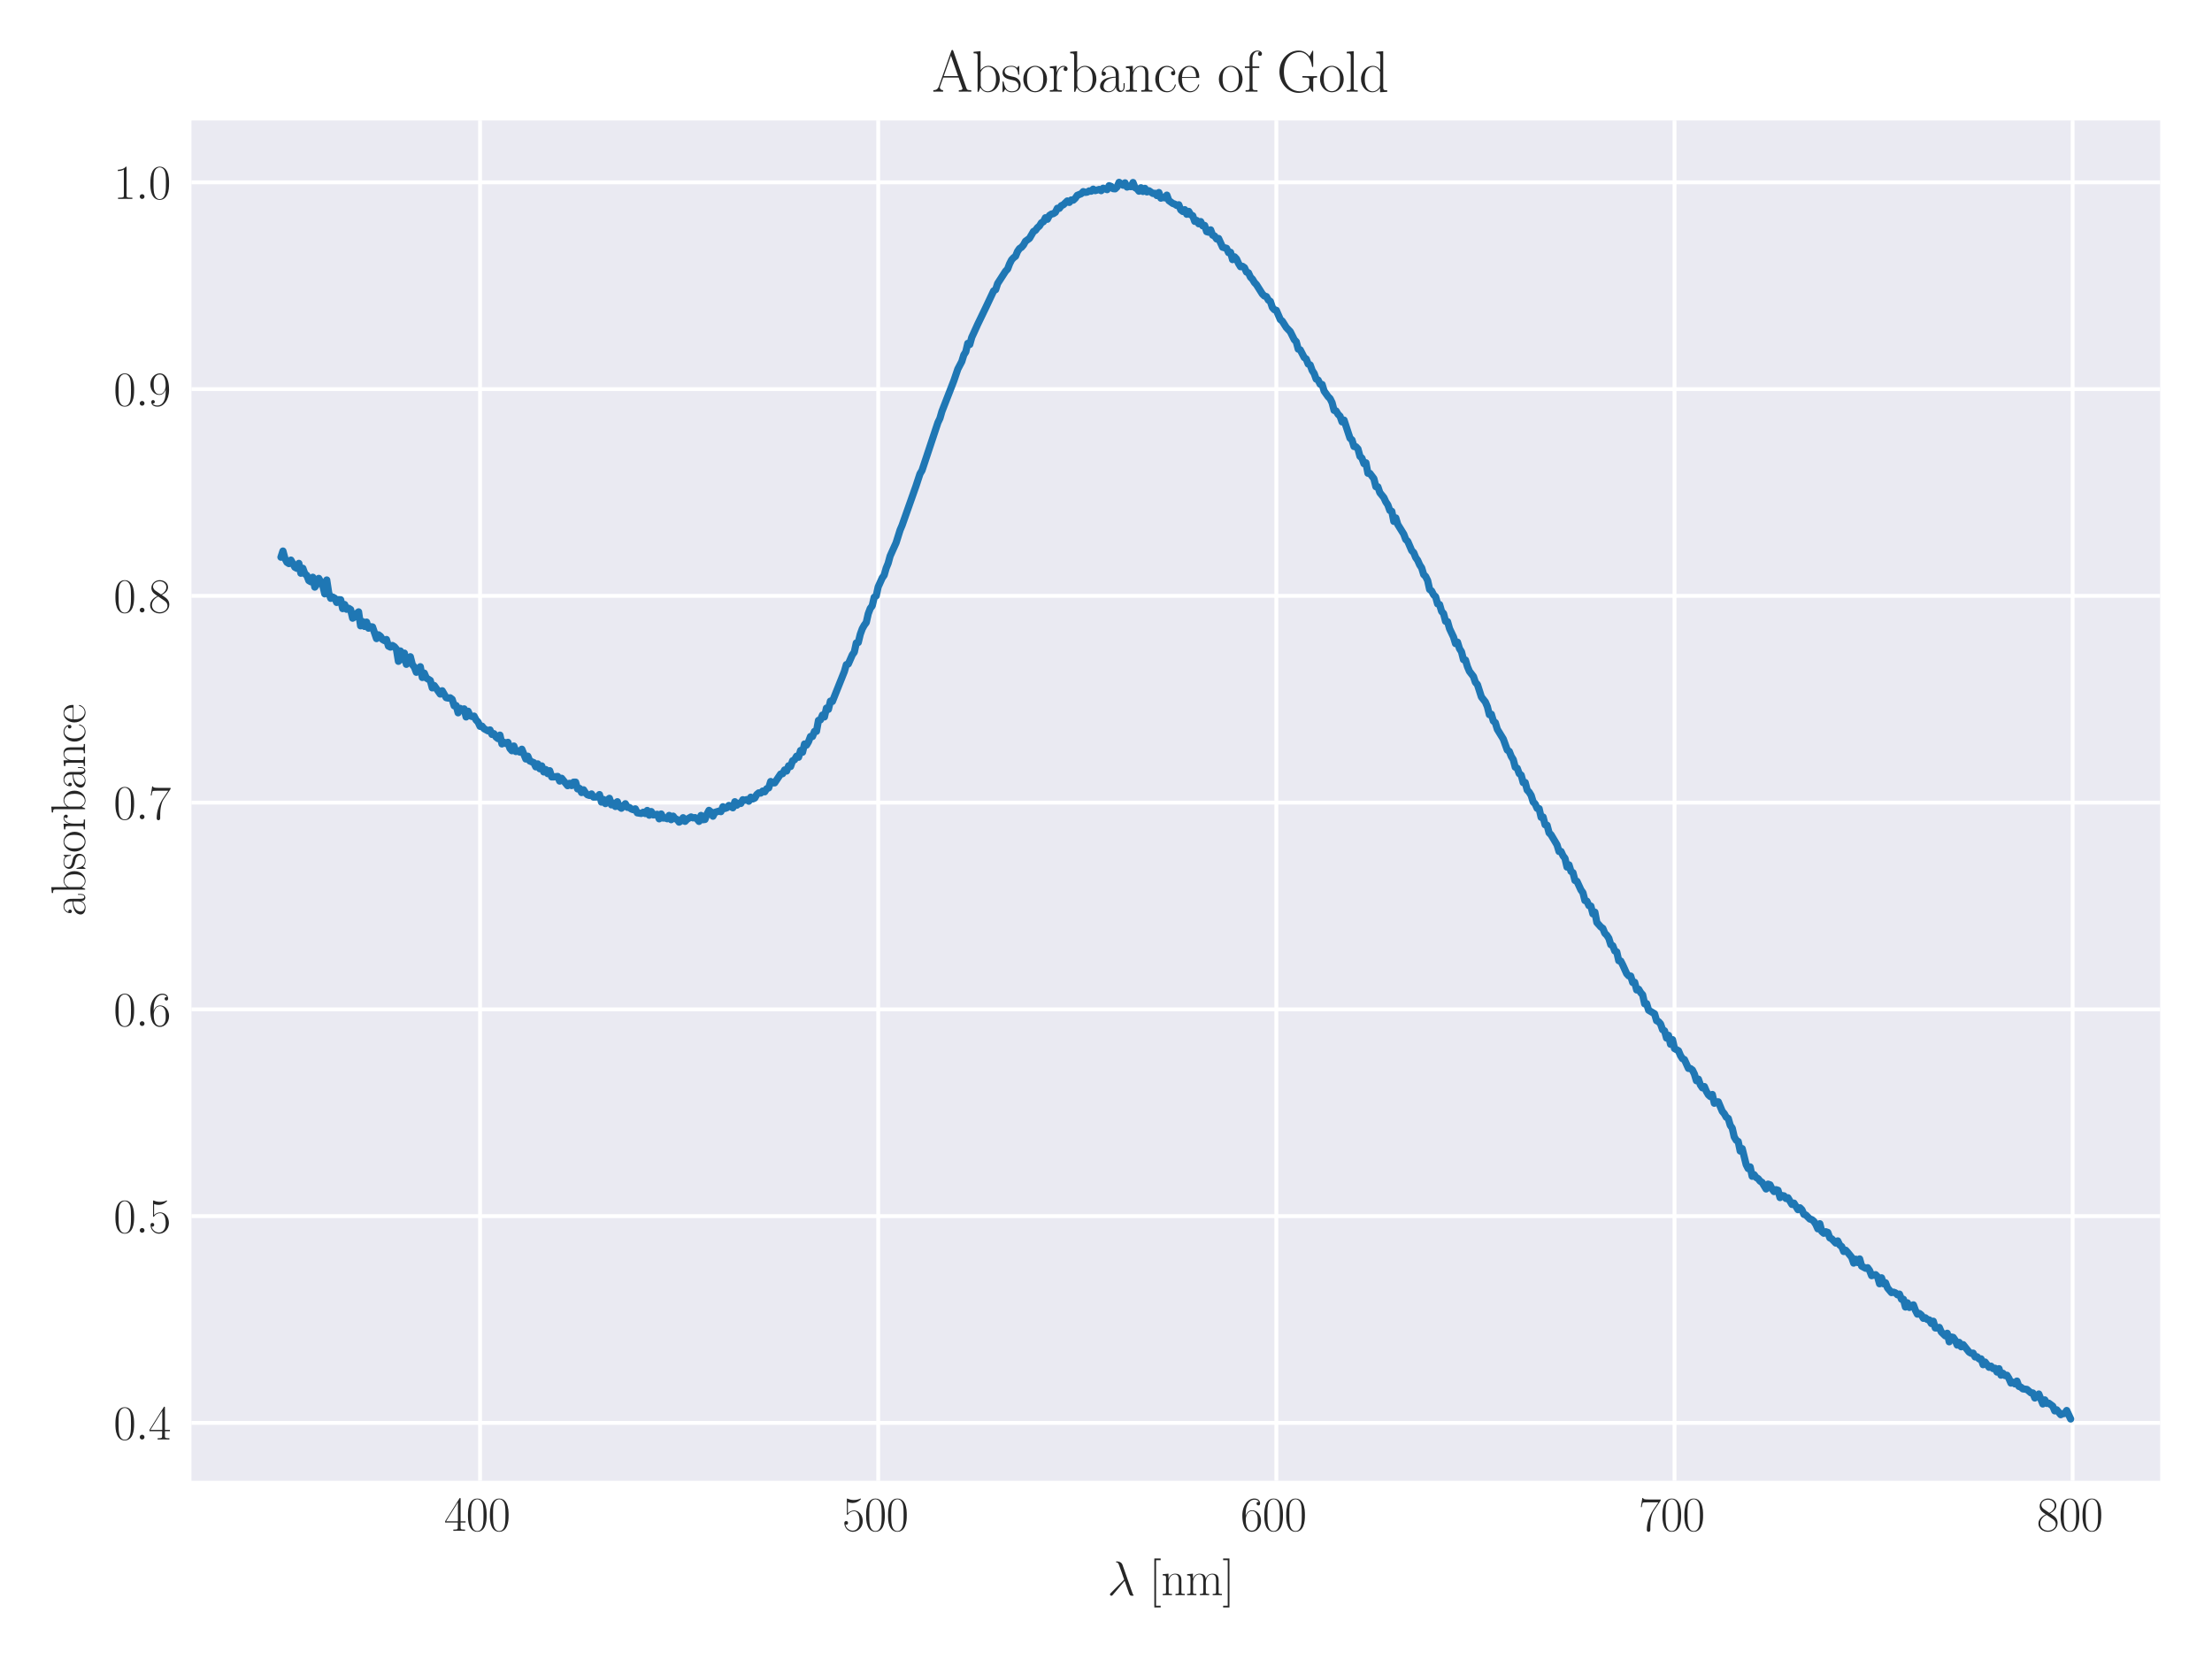 <?xml version="1.0" encoding="utf-8" standalone="no"?>
<!DOCTYPE svg PUBLIC "-//W3C//DTD SVG 1.1//EN"
  "http://www.w3.org/Graphics/SVG/1.1/DTD/svg11.dtd">
<svg xmlns:xlink="http://www.w3.org/1999/xlink" width="460.8pt" height="345.6pt" viewBox="0 0 460.8 345.6" xmlns="http://www.w3.org/2000/svg" version="1.1">
 <defs>
  <style type="text/css">*{stroke-linejoin: round; stroke-linecap: butt}</style>
 </defs>
 <g id="figure_1">
  <g id="patch_1">
   <path d="M 0 345.6 
L 460.8 345.6 
L 460.8 0 
L 0 0 
z
" style="fill: #ffffff"/>
  </g>
  <g id="axes_1">
   <g id="patch_2">
    <path d="M 39.886 308.482 
L 450 308.482 
L 450 25.102 
L 39.886 25.102 
z
" style="fill: #eaeaf2"/>
   </g>
   <g id="matplotlib.axis_1">
    <g id="xtick_1">
     <g id="line2d_1">
      <path d="M 99.999 308.482 
L 99.999 25.102 
" clip-path="url(#pc08358c05a)" style="fill: none; stroke: #ffffff; stroke-width: 0.8; stroke-linecap: round"/>
     </g>
     <g id="line2d_2"/>
     <g id="text_1">
      <!-- $\mathdefault{400}$ -->
      <g style="fill: #262626" transform="translate(92.527 318.9) scale(0.1 -0.1)">
       <defs>
        <path id="CMR17-34" d="M 2150 4147 
C 2150 4281 2144 4288 2029 4288 
L 128 1254 
L 128 1088 
L 1779 1088 
L 1779 460 
C 1779 230 1766 166 1318 166 
L 1197 166 
L 1197 0 
C 1402 12 1747 12 1965 12 
C 2182 12 2528 12 2733 0 
L 2733 166 
L 2611 166 
C 2163 166 2150 230 2150 460 
L 2150 1088 
L 2803 1088 
L 2803 1254 
L 2150 1254 
L 2150 4147 
z
M 1798 3723 
L 1798 1254 
L 256 1254 
L 1798 3723 
z
" transform="scale(0.016)"/>
        <path id="CMR17-30" d="M 2688 2038 
C 2688 2430 2682 3099 2413 3613 
C 2176 4063 1798 4224 1466 4224 
C 1158 4224 768 4082 525 3620 
C 269 3137 243 2539 243 2038 
C 243 1671 250 1112 448 623 
C 723 -39 1216 -128 1466 -128 
C 1760 -128 2208 -7 2470 604 
C 2662 1048 2688 1568 2688 2038 
z
M 1466 -26 
C 1056 -26 813 328 723 816 
C 653 1196 653 1749 653 2109 
C 653 2604 653 3015 736 3407 
C 858 3954 1216 4121 1466 4121 
C 1728 4121 2067 3947 2189 3420 
C 2272 3054 2278 2623 2278 2109 
C 2278 1691 2278 1176 2202 797 
C 2067 96 1690 -26 1466 -26 
z
" transform="scale(0.016)"/>
       </defs>
       <use xlink:href="#CMR17-34" transform="scale(0.996)"/>
       <use xlink:href="#CMR17-30" transform="translate(45.69 0) scale(0.996)"/>
       <use xlink:href="#CMR17-30" transform="translate(91.381 0) scale(0.996)"/>
      </g>
     </g>
    </g>
    <g id="xtick_2">
     <g id="line2d_3">
      <path d="M 182.943 308.482 
L 182.943 25.102 
" clip-path="url(#pc08358c05a)" style="fill: none; stroke: #ffffff; stroke-width: 0.8; stroke-linecap: round"/>
     </g>
     <g id="line2d_4"/>
     <g id="text_2">
      <!-- $\mathdefault{500}$ -->
      <g style="fill: #262626" transform="translate(175.471 318.9) scale(0.1 -0.1)">
       <defs>
        <path id="CMR17-35" d="M 730 3750 
C 794 3724 1056 3641 1325 3641 
C 1920 3641 2246 3961 2432 4140 
C 2432 4191 2432 4224 2394 4224 
C 2387 4224 2374 4224 2323 4198 
C 2099 4102 1837 4032 1517 4032 
C 1325 4032 1037 4055 723 4191 
C 653 4224 640 4224 634 4224 
C 602 4224 595 4217 595 4090 
L 595 2231 
C 595 2113 595 2080 659 2080 
C 691 2080 704 2093 736 2139 
C 941 2435 1222 2560 1542 2560 
C 1766 2560 2246 2415 2246 1293 
C 2246 1087 2246 716 2054 422 
C 1894 159 1645 25 1370 25 
C 947 25 518 319 403 812 
C 429 806 480 793 506 793 
C 589 793 749 838 749 1036 
C 749 1209 627 1280 506 1280 
C 358 1280 262 1190 262 1011 
C 262 454 704 -128 1382 -128 
C 2042 -128 2669 441 2669 1267 
C 2669 2054 2170 2662 1549 2662 
C 1222 2662 947 2540 730 2304 
L 730 3750 
z
" transform="scale(0.016)"/>
       </defs>
       <use xlink:href="#CMR17-35" transform="scale(0.996)"/>
       <use xlink:href="#CMR17-30" transform="translate(45.69 0) scale(0.996)"/>
       <use xlink:href="#CMR17-30" transform="translate(91.381 0) scale(0.996)"/>
      </g>
     </g>
    </g>
    <g id="xtick_3">
     <g id="line2d_5">
      <path d="M 265.886 308.482 
L 265.886 25.102 
" clip-path="url(#pc08358c05a)" style="fill: none; stroke: #ffffff; stroke-width: 0.8; stroke-linecap: round"/>
     </g>
     <g id="line2d_6"/>
     <g id="text_3">
      <!-- $\mathdefault{600}$ -->
      <g style="fill: #262626" transform="translate(258.414 318.9) scale(0.1 -0.1)">
       <defs>
        <path id="CMR17-36" d="M 678 2198 
C 678 3712 1395 4076 1811 4076 
C 1946 4076 2272 4049 2400 3782 
C 2298 3782 2106 3782 2106 3558 
C 2106 3385 2246 3328 2336 3328 
C 2394 3328 2566 3353 2566 3571 
C 2566 3987 2246 4224 1805 4224 
C 1043 4224 243 3411 243 2011 
C 243 257 966 -128 1478 -128 
C 2099 -128 2688 431 2688 1295 
C 2688 2101 2170 2688 1517 2688 
C 1126 2688 838 2430 678 1979 
L 678 2198 
z
M 1478 25 
C 691 25 691 1212 691 1450 
C 691 1914 909 2585 1504 2585 
C 1613 2585 1926 2585 2138 2140 
C 2253 1889 2253 1624 2253 1302 
C 2253 954 2253 696 2118 438 
C 1978 173 1773 25 1478 25 
z
" transform="scale(0.016)"/>
       </defs>
       <use xlink:href="#CMR17-36" transform="scale(0.996)"/>
       <use xlink:href="#CMR17-30" transform="translate(45.69 0) scale(0.996)"/>
       <use xlink:href="#CMR17-30" transform="translate(91.381 0) scale(0.996)"/>
      </g>
     </g>
    </g>
    <g id="xtick_4">
     <g id="line2d_7">
      <path d="M 348.83 308.482 
L 348.83 25.102 
" clip-path="url(#pc08358c05a)" style="fill: none; stroke: #ffffff; stroke-width: 0.8; stroke-linecap: round"/>
     </g>
     <g id="line2d_8"/>
     <g id="text_4">
      <!-- $\mathdefault{700}$ -->
      <g style="fill: #262626" transform="translate(341.358 318.9) scale(0.1 -0.1)">
       <defs>
        <path id="CMR17-37" d="M 2886 3955 
L 2886 4096 
L 1382 4096 
C 634 4096 621 4166 595 4288 
L 480 4288 
L 294 3104 
L 410 3104 
C 429 3226 474 3552 550 3673 
C 589 3724 1062 3724 1171 3724 
L 2579 3724 
L 1869 2670 
C 1395 1961 1069 1003 1069 166 
C 1069 89 1069 -128 1299 -128 
C 1530 -128 1530 89 1530 172 
L 1530 466 
C 1530 1514 1709 2204 2003 2644 
L 2886 3955 
z
" transform="scale(0.016)"/>
       </defs>
       <use xlink:href="#CMR17-37" transform="scale(0.996)"/>
       <use xlink:href="#CMR17-30" transform="translate(45.69 0) scale(0.996)"/>
       <use xlink:href="#CMR17-30" transform="translate(91.381 0) scale(0.996)"/>
      </g>
     </g>
    </g>
    <g id="xtick_5">
     <g id="line2d_9">
      <path d="M 431.773 308.482 
L 431.773 25.102 
" clip-path="url(#pc08358c05a)" style="fill: none; stroke: #ffffff; stroke-width: 0.8; stroke-linecap: round"/>
     </g>
     <g id="line2d_10"/>
     <g id="text_5">
      <!-- $\mathdefault{800}$ -->
      <g style="fill: #262626" transform="translate(424.301 318.9) scale(0.1 -0.1)">
       <defs>
        <path id="CMR17-38" d="M 1741 2289 
C 2144 2494 2554 2803 2554 3298 
C 2554 3884 1990 4224 1472 4224 
C 890 4224 378 3800 378 3215 
C 378 3054 416 2777 666 2533 
C 730 2469 998 2276 1171 2154 
C 883 2006 211 1652 211 945 
C 211 282 838 -128 1459 -128 
C 2144 -128 2720 366 2720 1022 
C 2720 1607 2330 1877 2074 2051 
L 1741 2289 
z
M 902 2855 
C 851 2887 595 3086 595 3388 
C 595 3781 998 4076 1459 4076 
C 1965 4076 2336 3716 2336 3298 
C 2336 2700 1670 2359 1638 2359 
C 1632 2359 1626 2359 1574 2398 
L 902 2855 
z
M 2080 1536 
C 2176 1466 2483 1253 2483 861 
C 2483 385 2010 25 1472 25 
C 890 25 448 443 448 951 
C 448 1459 838 1884 1280 2083 
L 2080 1536 
z
" transform="scale(0.016)"/>
       </defs>
       <use xlink:href="#CMR17-38" transform="scale(0.996)"/>
       <use xlink:href="#CMR17-30" transform="translate(45.69 0) scale(0.996)"/>
       <use xlink:href="#CMR17-30" transform="translate(91.381 0) scale(0.996)"/>
      </g>
     </g>
    </g>
    <g id="text_6">
     <!-- $\lambda$ [nm] -->
     <g style="fill: #262626" transform="translate(230.691 332.309) scale(0.1 -0.1)">
      <defs>
       <path id="CMMI12-15" d="M 1978 3963 
C 1818 4416 1312 4416 1229 4416 
C 1190 4416 1120 4416 1120 4351 
C 1120 4300 1158 4294 1190 4287 
C 1286 4275 1363 4262 1466 4078 
C 1530 3957 2189 2055 2189 2042 
C 2189 2036 2182 2029 2131 1978 
L 467 305 
C 390 229 339 178 339 95 
C 339 6 416 -71 518 -71 
C 544 -71 614 -58 653 -20 
C 755 76 1670 1190 2253 1877 
C 2419 1380 2624 795 2822 261 
C 2854 165 2886 76 2976 -7 
C 3040 -64 3053 -64 3232 -64 
L 3354 -64 
C 3379 -64 3424 -64 3424 -13 
C 3424 12 3418 19 3392 44 
C 3334 114 3290 229 3264 305 
L 1978 3963 
z
" transform="scale(0.016)"/>
       <path id="CMR17-5b" d="M 1504 -1600 
L 1504 -1376 
L 902 -1376 
L 902 4575 
L 1504 4575 
L 1504 4800 
L 678 4800 
L 678 -1600 
L 1504 -1600 
z
" transform="scale(0.016)"/>
       <path id="CMR17-6e" d="M 2656 1954 
C 2656 2282 2592 2816 1837 2816 
C 1331 2816 1069 2424 973 2166 
L 966 2166 
L 966 2816 
L 211 2745 
L 211 2578 
C 589 2578 646 2540 646 2231 
L 646 443 
C 646 198 621 166 211 166 
L 211 0 
C 365 12 646 12 813 12 
C 979 12 1267 12 1421 0 
L 1421 166 
C 1011 166 986 192 986 443 
L 986 1678 
C 986 2269 1344 2713 1792 2713 
C 2266 2713 2317 2289 2317 1980 
L 2317 443 
C 2317 198 2291 166 1882 166 
L 1882 0 
C 2035 12 2317 12 2483 12 
C 2650 12 2938 12 3091 0 
L 3091 166 
C 2682 166 2656 192 2656 443 
L 2656 1954 
z
" transform="scale(0.016)"/>
       <path id="CMR17-6d" d="M 4326 1954 
C 4326 2276 4269 2816 3507 2816 
C 3072 2816 2771 2520 2656 2173 
L 2650 2173 
C 2573 2700 2195 2816 1837 2816 
C 1331 2816 1069 2424 973 2166 
L 966 2166 
L 966 2816 
L 211 2745 
L 211 2578 
C 589 2578 646 2540 646 2231 
L 646 443 
C 646 198 621 166 211 166 
L 211 0 
C 365 12 646 12 813 12 
C 979 12 1267 12 1421 0 
L 1421 166 
C 1011 166 986 192 986 443 
L 986 1678 
C 986 2269 1344 2713 1792 2713 
C 2266 2713 2317 2289 2317 1980 
L 2317 443 
C 2317 198 2291 166 1882 166 
L 1882 0 
C 2035 12 2317 12 2483 12 
C 2650 12 2938 12 3091 0 
L 3091 166 
C 2682 166 2656 192 2656 443 
L 2656 1678 
C 2656 2269 3014 2713 3462 2713 
C 3936 2713 3987 2289 3987 1980 
L 3987 443 
C 3987 198 3962 166 3552 166 
L 3552 0 
C 3706 12 3987 12 4154 12 
C 4320 12 4608 12 4762 0 
L 4762 166 
C 4352 166 4326 192 4326 443 
L 4326 1954 
z
" transform="scale(0.016)"/>
       <path id="CMR17-5d" d="M 915 4800 
L 90 4800 
L 90 4575 
L 691 4575 
L 691 -1376 
L 90 -1376 
L 90 -1600 
L 915 -1600 
L 915 4800 
z
" transform="scale(0.016)"/>
      </defs>
      <use xlink:href="#CMMI12-15" transform="scale(0.996)"/>
      <use xlink:href="#CMR17-5b" transform="translate(86.98 0) scale(0.996)"/>
      <use xlink:href="#CMR17-6e" transform="translate(111.851 0) scale(0.996)"/>
      <use xlink:href="#CMR17-6d" transform="translate(162.746 0) scale(0.996)"/>
      <use xlink:href="#CMR17-5d" transform="translate(239.666 0) scale(0.996)"/>
     </g>
    </g>
   </g>
   <g id="matplotlib.axis_2">
    <g id="ytick_1">
     <g id="line2d_11">
      <path d="M 39.886 296.413 
L 450 296.413 
" clip-path="url(#pc08358c05a)" style="fill: none; stroke: #ffffff; stroke-width: 0.8; stroke-linecap: round"/>
     </g>
     <g id="line2d_12"/>
     <g id="text_7">
      <!-- $\mathdefault{0.4}$ -->
      <g style="fill: #262626" transform="translate(23.656 299.873) scale(0.1 -0.1)">
       <defs>
        <path id="CMMI12-3a" d="M 1178 307 
C 1178 492 1024 620 870 620 
C 685 620 557 467 557 313 
C 557 128 710 0 864 0 
C 1050 0 1178 153 1178 307 
z
" transform="scale(0.016)"/>
       </defs>
       <use xlink:href="#CMR17-30" transform="scale(0.996)"/>
       <use xlink:href="#CMMI12-3a" transform="translate(45.69 0) scale(0.996)"/>
       <use xlink:href="#CMR17-34" transform="translate(72.788 0) scale(0.996)"/>
      </g>
     </g>
    </g>
    <g id="ytick_2">
     <g id="line2d_13">
      <path d="M 39.886 253.342 
L 450 253.342 
" clip-path="url(#pc08358c05a)" style="fill: none; stroke: #ffffff; stroke-width: 0.8; stroke-linecap: round"/>
     </g>
     <g id="line2d_14"/>
     <g id="text_8">
      <!-- $\mathdefault{0.5}$ -->
      <g style="fill: #262626" transform="translate(23.656 256.801) scale(0.1 -0.1)">
       <use xlink:href="#CMR17-30" transform="scale(0.996)"/>
       <use xlink:href="#CMMI12-3a" transform="translate(45.69 0) scale(0.996)"/>
       <use xlink:href="#CMR17-35" transform="translate(72.788 0) scale(0.996)"/>
      </g>
     </g>
    </g>
    <g id="ytick_3">
     <g id="line2d_15">
      <path d="M 39.886 210.27 
L 450 210.27 
" clip-path="url(#pc08358c05a)" style="fill: none; stroke: #ffffff; stroke-width: 0.8; stroke-linecap: round"/>
     </g>
     <g id="line2d_16"/>
     <g id="text_9">
      <!-- $\mathdefault{0.6}$ -->
      <g style="fill: #262626" transform="translate(23.656 213.729) scale(0.1 -0.1)">
       <use xlink:href="#CMR17-30" transform="scale(0.996)"/>
       <use xlink:href="#CMMI12-3a" transform="translate(45.69 0) scale(0.996)"/>
       <use xlink:href="#CMR17-36" transform="translate(72.788 0) scale(0.996)"/>
      </g>
     </g>
    </g>
    <g id="ytick_4">
     <g id="line2d_17">
      <path d="M 39.886 167.198 
L 450 167.198 
" clip-path="url(#pc08358c05a)" style="fill: none; stroke: #ffffff; stroke-width: 0.8; stroke-linecap: round"/>
     </g>
     <g id="line2d_18"/>
     <g id="text_10">
      <!-- $\mathdefault{0.7}$ -->
      <g style="fill: #262626" transform="translate(23.656 170.658) scale(0.1 -0.1)">
       <use xlink:href="#CMR17-30" transform="scale(0.996)"/>
       <use xlink:href="#CMMI12-3a" transform="translate(45.69 0) scale(0.996)"/>
       <use xlink:href="#CMR17-37" transform="translate(72.788 0) scale(0.996)"/>
      </g>
     </g>
    </g>
    <g id="ytick_5">
     <g id="line2d_19">
      <path d="M 39.886 124.127 
L 450 124.127 
" clip-path="url(#pc08358c05a)" style="fill: none; stroke: #ffffff; stroke-width: 0.8; stroke-linecap: round"/>
     </g>
     <g id="line2d_20"/>
     <g id="text_11">
      <!-- $\mathdefault{0.8}$ -->
      <g style="fill: #262626" transform="translate(23.656 127.586) scale(0.1 -0.1)">
       <use xlink:href="#CMR17-30" transform="scale(0.996)"/>
       <use xlink:href="#CMMI12-3a" transform="translate(45.69 0) scale(0.996)"/>
       <use xlink:href="#CMR17-38" transform="translate(72.788 0) scale(0.996)"/>
      </g>
     </g>
    </g>
    <g id="ytick_6">
     <g id="line2d_21">
      <path d="M 39.886 81.055 
L 450 81.055 
" clip-path="url(#pc08358c05a)" style="fill: none; stroke: #ffffff; stroke-width: 0.8; stroke-linecap: round"/>
     </g>
     <g id="line2d_22"/>
     <g id="text_12">
      <!-- $\mathdefault{0.9}$ -->
      <g style="fill: #262626" transform="translate(23.656 84.514) scale(0.1 -0.1)">
       <defs>
        <path id="CMR17-39" d="M 2253 1871 
C 2253 448 1670 25 1190 25 
C 1043 25 685 43 538 281 
C 704 256 826 345 826 505 
C 826 678 685 736 595 736 
C 538 736 365 710 365 492 
C 365 68 742 -128 1203 -128 
C 1939 -128 2688 665 2688 2090 
C 2688 3857 1971 4224 1485 4224 
C 851 4224 243 3664 243 2800 
C 243 2000 762 1408 1414 1408 
C 1952 1408 2189 1910 2253 2122 
L 2253 1871 
z
M 1427 1510 
C 1254 1510 1011 1542 813 1929 
C 678 2181 678 2477 678 2793 
C 678 3174 678 3438 858 3722 
C 947 3857 1114 4076 1485 4076 
C 2240 4076 2240 2909 2240 2651 
C 2240 2193 2035 1510 1427 1510 
z
" transform="scale(0.016)"/>
       </defs>
       <use xlink:href="#CMR17-30" transform="scale(0.996)"/>
       <use xlink:href="#CMMI12-3a" transform="translate(45.69 0) scale(0.996)"/>
       <use xlink:href="#CMR17-39" transform="translate(72.788 0) scale(0.996)"/>
      </g>
     </g>
    </g>
    <g id="ytick_7">
     <g id="line2d_23">
      <path d="M 39.886 37.983 
L 450 37.983 
" clip-path="url(#pc08358c05a)" style="fill: none; stroke: #ffffff; stroke-width: 0.8; stroke-linecap: round"/>
     </g>
     <g id="line2d_24"/>
     <g id="text_13">
      <!-- $\mathdefault{1.0}$ -->
      <g style="fill: #262626" transform="translate(23.656 41.442) scale(0.1 -0.1)">
       <defs>
        <path id="CMR17-31" d="M 1702 4083 
C 1702 4217 1696 4224 1606 4224 
C 1357 3927 979 3833 621 3820 
C 602 3820 570 3820 563 3808 
C 557 3795 557 3782 557 3648 
C 755 3648 1088 3686 1344 3839 
L 1344 467 
C 1344 243 1331 166 781 166 
L 589 166 
L 589 0 
C 896 6 1216 12 1523 12 
C 1830 12 2150 6 2458 0 
L 2458 166 
L 2266 166 
C 1715 166 1702 236 1702 467 
L 1702 4083 
z
" transform="scale(0.016)"/>
       </defs>
       <use xlink:href="#CMR17-31" transform="scale(0.996)"/>
       <use xlink:href="#CMMI12-3a" transform="translate(45.69 0) scale(0.996)"/>
       <use xlink:href="#CMR17-30" transform="translate(72.788 0) scale(0.996)"/>
      </g>
     </g>
    </g>
    <g id="text_14">
     <!-- absorbance -->
     <g style="fill: #262626" transform="translate(17.718 190.91) rotate(-90) scale(0.1 -0.1)">
      <defs>
       <path id="CMR17-61" d="M 2304 1656 
C 2304 2048 2304 2275 2035 2534 
C 1798 2751 1523 2816 1306 2816 
C 800 2816 435 2408 435 1977 
C 435 1740 627 1728 666 1728 
C 749 1728 896 1779 896 1958 
C 896 2118 774 2188 666 2188 
C 640 2188 608 2182 589 2176 
C 723 2594 1069 2713 1293 2713 
C 1613 2713 1965 2421 1965 1875 
L 1965 1632 
C 1587 1619 1133 1568 774 1373 
C 371 1147 256 822 256 576 
C 256 77 832 -64 1171 -64 
C 1523 -64 1850 135 1990 505 
C 2003 219 2182 -39 2464 -39 
C 2598 -39 2938 51 2938 563 
L 2938 926 
L 2822 926 
L 2822 557 
C 2822 161 2650 109 2566 109 
C 2304 109 2304 446 2304 732 
L 2304 1656 
z
M 1965 887 
C 1965 323 1568 38 1216 38 
C 896 38 646 278 646 576 
C 646 771 730 1114 1101 1322 
C 1408 1497 1760 1523 1965 1536 
L 1965 887 
z
" transform="scale(0.016)"/>
       <path id="CMR17-62" d="M 960 4416 
L 198 4345 
L 198 4179 
C 576 4179 634 4141 634 3843 
L 634 -13 
L 749 -13 
L 934 445 
C 1120 141 1395 -64 1766 -64 
C 2406 -64 3053 503 3053 1382 
C 3053 2209 2477 2816 1830 2816 
C 1434 2816 1152 2603 960 2351 
L 960 4416 
z
M 973 2022 
C 973 2138 973 2157 1062 2293 
C 1312 2681 1670 2713 1792 2713 
C 1984 2713 2643 2610 2643 1388 
C 2643 109 1888 38 1734 38 
C 1536 38 1248 115 1043 490 
C 973 613 973 626 973 742 
L 973 2022 
z
" transform="scale(0.016)"/>
       <path id="CMR17-73" d="M 1978 2688 
C 1978 2803 1971 2809 1933 2809 
C 1907 2809 1901 2803 1824 2707 
C 1805 2681 1747 2617 1728 2592 
C 1523 2809 1235 2816 1126 2816 
C 416 2816 160 2444 160 2073 
C 160 1497 813 1363 998 1324 
C 1402 1241 1542 1216 1677 1100 
C 1760 1024 1901 883 1901 652 
C 1901 384 1747 38 1158 38 
C 602 38 403 460 288 1024 
C 269 1113 269 1120 218 1120 
C 166 1120 160 1113 160 985 
L 160 64 
C 160 -52 166 -58 205 -58 
C 237 -58 243 -52 275 0 
C 314 57 410 211 448 275 
C 576 102 800 -64 1158 -64 
C 1792 -64 2131 281 2131 780 
C 2131 1107 1958 1280 1875 1356 
C 1683 1555 1459 1600 1190 1651 
C 838 1728 390 1817 390 2208 
C 390 2374 480 2726 1126 2726 
C 1811 2726 1850 2086 1862 1881 
C 1869 1849 1901 1843 1920 1843 
C 1978 1843 1978 1862 1978 1971 
L 1978 2688 
z
" transform="scale(0.016)"/>
       <path id="CMR17-6f" d="M 2758 1356 
C 2758 2176 2163 2816 1466 2816 
C 768 2816 173 2176 173 1356 
C 173 550 768 -64 1466 -64 
C 2163 -64 2758 550 2758 1356 
z
M 1466 51 
C 1165 51 909 230 762 480 
C 602 768 582 1126 582 1408 
C 582 1676 595 2009 762 2297 
C 890 2508 1139 2713 1466 2713 
C 1754 2713 1997 2553 2150 2329 
C 2349 2028 2349 1606 2349 1408 
C 2349 1158 2336 774 2163 467 
C 1984 172 1709 51 1466 51 
z
" transform="scale(0.016)"/>
       <path id="CMR17-72" d="M 960 1517 
C 960 2134 1222 2713 1702 2713 
C 1747 2713 1792 2707 1837 2687 
C 1837 2687 1696 2642 1696 2475 
C 1696 2321 1818 2257 1914 2257 
C 1990 2257 2131 2302 2131 2482 
C 2131 2687 1926 2816 1709 2816 
C 1222 2816 1011 2340 947 2115 
L 941 2115 
L 941 2816 
L 198 2745 
L 198 2578 
C 576 2578 634 2540 634 2231 
L 634 443 
C 634 198 608 166 198 166 
L 198 0 
C 352 12 646 12 813 12 
C 998 12 1325 12 1498 0 
L 1498 166 
C 1037 166 960 166 960 455 
L 960 1517 
z
" transform="scale(0.016)"/>
       <path id="CMR17-63" d="M 2234 2240 
C 2112 2240 1933 2240 1933 2015 
C 1933 1836 2080 1785 2163 1785 
C 2208 1785 2394 1804 2394 2028 
C 2394 2476 1958 2816 1466 2816 
C 787 2816 211 2201 211 1379 
C 211 521 813 -64 1466 -64 
C 2259 -64 2458 676 2458 747 
C 2458 773 2451 792 2406 792 
C 2362 792 2355 786 2330 702 
C 2163 180 1798 51 1523 51 
C 1114 51 621 431 621 1385 
C 621 2358 1094 2700 1472 2700 
C 1722 2700 2093 2582 2234 2240 
z
" transform="scale(0.016)"/>
       <path id="CMR17-65" d="M 2438 1503 
C 2464 1529 2464 1542 2464 1606 
C 2464 2251 2118 2816 1389 2816 
C 710 2816 173 2175 173 1394 
C 173 554 781 -64 1459 -64 
C 2176 -64 2458 619 2458 755 
C 2458 800 2419 800 2406 800 
C 2362 800 2355 787 2330 709 
C 2189 270 1837 51 1504 51 
C 1229 51 954 206 781 490 
C 582 819 582 1200 582 1503 
L 2438 1503 
z
M 589 1600 
C 634 2511 1126 2713 1382 2713 
C 1818 2713 2112 2308 2118 1600 
L 589 1600 
z
" transform="scale(0.016)"/>
      </defs>
      <use xlink:href="#CMR17-61" transform="scale(0.996)"/>
      <use xlink:href="#CMR17-62" transform="translate(45.69 0) scale(0.996)"/>
      <use xlink:href="#CMR17-73" transform="translate(96.586 0) scale(0.996)"/>
      <use xlink:href="#CMR17-6f" transform="translate(132.387 0) scale(0.996)"/>
      <use xlink:href="#CMR17-72" transform="translate(178.078 0) scale(0.996)"/>
      <use xlink:href="#CMR17-62" transform="translate(213.358 0) scale(0.996)"/>
      <use xlink:href="#CMR17-61" transform="translate(264.254 0) scale(0.996)"/>
      <use xlink:href="#CMR17-6e" transform="translate(309.944 0) scale(0.996)"/>
      <use xlink:href="#CMR17-63" transform="translate(360.84 0) scale(0.996)"/>
      <use xlink:href="#CMR17-65" transform="translate(401.325 0) scale(0.996)"/>
     </g>
    </g>
   </g>
   <g id="line2d_25">
    <path d="M 431.358 295.601 
L 430.529 293.829 
L 430.114 294.45 
L 429.7 294.506 
L 429.285 294.702 
L 428.455 293.69 
L 428.041 293.912 
L 427.626 292.928 
L 426.797 292.314 
L 426.382 292.355 
L 425.967 291.623 
L 425.552 292.472 
L 424.723 290.398 
L 423.894 291.23 
L 423.479 290.177 
L 423.064 290.142 
L 422.235 289.434 
L 421.405 289.329 
L 420.991 288.964 
L 420.576 288.815 
L 420.161 287.703 
L 419.746 288.295 
L 419.332 287.936 
L 418.917 288.121 
L 418.502 287.161 
L 418.087 286.489 
L 417.673 286.555 
L 417.258 286.082 
L 416.843 286.476 
L 416.429 285.122 
L 416.014 285.826 
L 415.599 285.026 
L 415.184 285.097 
L 414.77 284.598 
L 414.355 284.834 
L 413.526 283.735 
L 413.111 284.289 
L 412.696 283.078 
L 412.281 283.086 
L 411.867 282.642 
L 411.452 282.678 
L 411.037 281.882 
L 410.623 281.911 
L 410.208 281.674 
L 408.964 280.114 
L 408.549 280.557 
L 408.134 279.641 
L 407.72 280.204 
L 407.305 279.198 
L 406.89 278.605 
L 406.475 278.516 
L 406.061 279.524 
L 405.646 277.744 
L 405.231 278.278 
L 404.402 277.476 
L 403.987 276.521 
L 403.572 276.641 
L 403.158 276.64 
L 402.743 275.237 
L 402.328 275.711 
L 401.913 274.968 
L 401.499 274.877 
L 401.084 274.517 
L 400.669 274.63 
L 400.255 273.94 
L 399.84 273.618 
L 399.425 273.758 
L 399.01 272.949 
L 398.596 271.829 
L 398.181 272.014 
L 397.766 272.366 
L 397.352 271.404 
L 396.937 272.277 
L 396.522 270.668 
L 396.107 270.645 
L 395.693 269.585 
L 395.278 269.732 
L 394.863 269.327 
L 394.449 269.177 
L 394.034 269.276 
L 393.204 268.292 
L 392.79 267.223 
L 392.375 267.435 
L 391.96 266.192 
L 391.546 267.431 
L 391.131 265.961 
L 390.716 265.536 
L 389.887 265.74 
L 389.472 264.664 
L 389.057 264.087 
L 388.643 264.205 
L 387.813 263.753 
L 387.398 262.257 
L 386.984 263.01 
L 386.569 262.319 
L 386.154 263.131 
L 385.74 261.925 
L 384.91 260.902 
L 384.495 260.443 
L 384.081 260.709 
L 383.666 259.686 
L 383.251 259.374 
L 382.836 258.505 
L 382.422 258.953 
L 381.592 258.077 
L 381.178 257.871 
L 380.763 256.734 
L 380.348 256.592 
L 379.933 256.911 
L 379.519 256.552 
L 379.104 254.928 
L 378.689 255.988 
L 378.275 255.065 
L 377.86 254.424 
L 377.445 254.071 
L 377.03 253.949 
L 376.201 253.112 
L 375.786 252.983 
L 375.372 252.011 
L 374.957 251.601 
L 374.542 251.988 
L 373.713 250.63 
L 373.298 250.905 
L 372.469 249.517 
L 372.054 249.675 
L 371.639 249.119 
L 371.224 249.052 
L 370.81 249.477 
L 370.395 247.957 
L 369.98 247.833 
L 369.566 248.222 
L 369.151 247.684 
L 368.736 246.823 
L 368.321 246.679 
L 367.907 247.684 
L 367.077 246.311 
L 366.662 246.055 
L 366.248 245.531 
L 365.833 245.291 
L 365.418 244.713 
L 365.004 245.04 
L 364.589 243.091 
L 364.174 243.434 
L 363.759 242.623 
L 362.93 239.274 
L 362.515 239.781 
L 362.101 237.795 
L 361.686 237.53 
L 361.271 236.838 
L 360.856 235.007 
L 360.442 234.423 
L 360.027 232.987 
L 359.612 232.735 
L 359.198 231.998 
L 358.783 231.513 
L 357.953 229.529 
L 357.539 229.538 
L 357.124 229.832 
L 356.709 227.996 
L 356.295 228.433 
L 355.88 228.059 
L 355.465 227.339 
L 355.05 226.349 
L 354.636 226.613 
L 354.221 225.997 
L 353.806 224.806 
L 353.392 225.137 
L 352.977 223.75 
L 352.562 222.905 
L 352.147 222.595 
L 351.733 222.569 
L 350.903 220.734 
L 350.489 220.536 
L 350.074 219.885 
L 349.659 218.896 
L 348.83 218.433 
L 348.415 216.577 
L 348 217.542 
L 347.585 215.681 
L 347.171 216.253 
L 346.756 214.738 
L 346.341 214.5 
L 345.927 213.305 
L 345.512 212.831 
L 345.097 212.633 
L 344.682 211.193 
L 343.438 210.444 
L 343.024 209.073 
L 342.609 209.118 
L 342.194 207.235 
L 341.779 206.769 
L 341.365 206.078 
L 340.95 206.225 
L 340.535 204.626 
L 340.121 204.674 
L 339.706 203.328 
L 339.291 203.291 
L 338.876 202.846 
L 338.047 201.022 
L 337.632 200.205 
L 337.218 200.138 
L 336.803 198.301 
L 336.388 198.102 
L 335.973 197.015 
L 335.559 196.802 
L 335.144 195.454 
L 334.729 194.819 
L 334.315 194.418 
L 333.9 193.395 
L 333.485 193.105 
L 332.656 192.175 
L 332.241 190.014 
L 331.826 190.374 
L 331.411 188.755 
L 330.997 188.651 
L 330.582 187.733 
L 330.167 187.602 
L 329.753 185.969 
L 329.338 185.388 
L 328.508 183.591 
L 328.094 183.418 
L 327.679 181.794 
L 327.264 181.52 
L 326.85 180.166 
L 326.435 180.631 
L 326.02 178.813 
L 325.605 178.27 
L 325.191 177.374 
L 324.776 177.38 
L 324.361 175.998 
L 323.117 173.908 
L 322.702 173.49 
L 322.288 171.909 
L 321.873 171.819 
L 321.458 170.198 
L 321.044 170.264 
L 320.629 168.457 
L 320.214 168.399 
L 319.799 167.463 
L 319.385 167.053 
L 318.97 165.7 
L 318.555 165.023 
L 318.141 164.578 
L 317.726 163.008 
L 317.311 163.033 
L 316.896 161.479 
L 316.482 161.157 
L 316.067 160.04 
L 315.652 159.821 
L 315.238 158.231 
L 314.823 157.565 
L 314.408 156.522 
L 313.993 156.244 
L 313.164 153.952 
L 311.92 151.923 
L 311.505 150.544 
L 311.09 150.199 
L 310.676 148.791 
L 310.261 148.879 
L 309.846 147.21 
L 309.431 146.239 
L 308.602 145.185 
L 307.773 142.597 
L 307.358 142.149 
L 306.943 140.926 
L 306.114 139.852 
L 305.699 138.876 
L 305.284 137.495 
L 304.87 137.415 
L 304.455 135.78 
L 304.04 135.124 
L 303.625 133.766 
L 303.211 134.078 
L 302.796 132.715 
L 301.967 130.96 
L 301.552 129.495 
L 301.137 129.434 
L 300.722 127.82 
L 300.308 127.354 
L 299.893 125.933 
L 299.478 125.803 
L 299.064 124.313 
L 298.649 123.914 
L 298.234 123.112 
L 297.819 122.798 
L 297.405 120.931 
L 296.99 120.094 
L 296.575 119.679 
L 296.161 118.303 
L 295.746 117.673 
L 295.331 116.731 
L 294.916 116.143 
L 294.502 115.118 
L 294.087 114.702 
L 293.257 112.764 
L 292.843 112.38 
L 292.428 111.271 
L 291.184 109.262 
L 290.769 107.886 
L 290.354 108.611 
L 289.94 106.515 
L 289.525 106.337 
L 289.11 105.171 
L 288.696 104.558 
L 288.281 103.658 
L 287.451 102.631 
L 287.037 101.413 
L 286.622 101.391 
L 286.207 99.718 
L 285.378 98.617 
L 284.963 98.588 
L 284.548 96.408 
L 284.134 96.593 
L 283.719 95.446 
L 283.304 95.063 
L 282.89 93.524 
L 282.475 93.072 
L 282.06 93.013 
L 281.645 91.654 
L 281.231 91.285 
L 279.987 87.514 
L 279.572 87.887 
L 279.157 86.706 
L 278.742 86.299 
L 278.328 85.608 
L 277.913 85.488 
L 277.498 83.889 
L 277.083 83.042 
L 276.669 82.628 
L 275.839 81.458 
L 275.425 80.099 
L 275.01 80.035 
L 274.595 79.179 
L 274.18 78.967 
L 273.766 77.808 
L 273.351 77.177 
L 272.936 76.027 
L 272.522 75.829 
L 272.107 74.779 
L 271.692 74.48 
L 270.863 72.876 
L 270.448 72.732 
L 270.033 71.184 
L 269.619 70.76 
L 268.789 69.088 
L 267.96 68.226 
L 267.13 66.904 
L 266.716 66.57 
L 265.886 64.648 
L 265.471 64.519 
L 265.057 64.06 
L 264.642 62.795 
L 264.227 62.509 
L 263.813 61.782 
L 263.398 61.656 
L 262.983 61.254 
L 261.739 59.29 
L 261.324 58.851 
L 260.91 58.157 
L 260.495 57.745 
L 260.08 56.834 
L 259.665 56.677 
L 259.251 55.764 
L 258.836 55.478 
L 258.421 55.563 
L 258.006 54.876 
L 257.592 53.942 
L 257.177 53.5 
L 256.762 54.084 
L 256.348 52.561 
L 255.933 52.631 
L 255.518 51.726 
L 254.689 51.503 
L 253.859 49.68 
L 253.445 49.783 
L 253.03 49.166 
L 252.615 48.989 
L 252.2 47.884 
L 251.786 48.372 
L 251.371 48.255 
L 250.956 46.967 
L 250.542 47.044 
L 250.127 46.162 
L 249.712 46.618 
L 249.297 45.925 
L 248.883 46.116 
L 248.468 44.937 
L 248.053 44.755 
L 247.639 44.034 
L 247.224 44.633 
L 246.809 43.679 
L 246.394 44.051 
L 245.98 43.727 
L 245.565 42.655 
L 245.15 42.81 
L 244.736 42.525 
L 244.321 42.387 
L 243.491 41.784 
L 243.077 40.648 
L 242.662 41.217 
L 242.247 41.124 
L 241.832 41.28 
L 241.418 40.108 
L 241.003 40.741 
L 240.588 40.265 
L 240.174 40.3 
L 239.344 39.731 
L 238.929 39.98 
L 238.515 39.24 
L 238.1 39.888 
L 237.685 39.114 
L 237.271 39.83 
L 236.856 39.319 
L 236.441 39.085 
L 236.026 38.017 
L 235.612 38.89 
L 235.197 38.827 
L 234.782 38.969 
L 234.368 38.09 
L 233.953 38.584 
L 233.123 37.983 
L 232.709 38.944 
L 232.294 39.341 
L 231.879 39.299 
L 231.465 38.837 
L 231.05 38.683 
L 230.635 39.504 
L 229.806 39.208 
L 229.391 39.72 
L 228.976 39.465 
L 228.147 39.713 
L 227.732 39.409 
L 227.317 39.835 
L 226.903 39.77 
L 226.488 40.026 
L 226.073 40.076 
L 225.659 39.921 
L 225.244 40.358 
L 224.414 40.691 
L 224 41.297 
L 223.585 41.693 
L 223.17 41.655 
L 222.755 42.168 
L 222.341 41.866 
L 221.511 42.66 
L 221.097 42.846 
L 220.682 43.402 
L 220.267 43.388 
L 219.852 44.225 
L 219.438 44.502 
L 219.023 44.604 
L 218.608 44.888 
L 218.194 45.677 
L 217.779 45.358 
L 217.364 46.183 
L 216.949 46.407 
L 216.535 47.079 
L 216.12 47.425 
L 215.705 47.992 
L 215.291 48.224 
L 214.461 49.656 
L 213.632 50.256 
L 213.217 51.017 
L 212.802 51.511 
L 212.388 51.771 
L 211.973 52.371 
L 211.558 53.377 
L 211.143 53.69 
L 210.729 54.142 
L 210.314 54.959 
L 209.899 56.054 
L 209.485 56.488 
L 207.826 59.06 
L 207.411 60.339 
L 206.996 60.595 
L 205.337 64.11 
L 203.678 67.543 
L 202.849 69.373 
L 202.434 70.274 
L 202.02 71.768 
L 201.605 71.529 
L 201.19 73.295 
L 200.775 73.953 
L 200.361 75.303 
L 199.531 76.889 
L 198.702 79.327 
L 196.214 85.72 
L 195.799 87.158 
L 195.384 88.028 
L 192.066 98.009 
L 191.652 98.7 
L 190.822 101.225 
L 187.919 109.439 
L 187.504 110.42 
L 186.675 113.063 
L 185.846 114.903 
L 185.431 115.831 
L 185.016 117.342 
L 184.601 118.362 
L 184.187 119.824 
L 183.772 120.406 
L 182.943 122.253 
L 182.528 124.127 
L 182.113 124.416 
L 181.698 126.202 
L 181.284 126.759 
L 180.869 127.862 
L 180.454 129.687 
L 180.04 130.242 
L 179.625 130.988 
L 179.21 132.132 
L 178.795 133.844 
L 178.381 133.938 
L 177.966 135.843 
L 177.551 136.418 
L 176.722 138.311 
L 176.307 138.455 
L 175.892 139.898 
L 173.404 146.129 
L 172.989 146.054 
L 172.575 147.772 
L 172.16 147.511 
L 171.745 149.349 
L 171.331 148.955 
L 170.916 149.962 
L 170.501 150.068 
L 170.086 152.35 
L 169.672 152.367 
L 169.257 153.426 
L 168.842 153.424 
L 168.427 154.514 
L 168.013 155.222 
L 167.598 154.988 
L 167.183 156.708 
L 166.769 156.341 
L 166.354 157.749 
L 165.939 157.525 
L 165.524 158.269 
L 165.11 158.481 
L 164.695 159.677 
L 164.28 159.528 
L 163.866 160.623 
L 163.451 160.391 
L 163.036 161.174 
L 162.621 161.242 
L 161.377 163.087 
L 160.963 163.069 
L 160.548 162.802 
L 160.133 164.141 
L 159.718 164.304 
L 159.304 164.949 
L 158.889 164.789 
L 158.474 165.217 
L 158.06 165.167 
L 157.645 165.514 
L 157.23 166.252 
L 156.815 166.437 
L 156.401 166.071 
L 155.986 166.91 
L 155.571 166.57 
L 155.157 166.701 
L 154.742 166.598 
L 154.327 167.378 
L 153.912 167.324 
L 153.498 167.739 
L 153.083 167.013 
L 152.668 168.279 
L 151.839 167.785 
L 151.424 168.271 
L 151.009 168.422 
L 150.595 168.062 
L 150.18 169.079 
L 149.765 168.976 
L 148.936 169.225 
L 148.521 170.032 
L 148.106 169.147 
L 147.692 168.813 
L 147.277 169.601 
L 146.862 170.706 
L 146.447 170.76 
L 146.033 169.868 
L 145.618 171.112 
L 145.203 170.602 
L 144.789 170.323 
L 144.374 170.379 
L 143.959 170.182 
L 143.13 170.663 
L 142.715 171.103 
L 142.3 170.344 
L 141.886 171.011 
L 141.471 171.266 
L 141.056 170.715 
L 140.641 170.54 
L 140.227 170.015 
L 139.812 170.754 
L 139.397 169.865 
L 138.983 170.558 
L 138.568 170.385 
L 138.153 170.416 
L 137.738 169.57 
L 137.324 170.577 
L 136.909 169.631 
L 136.08 169.762 
L 135.665 169.064 
L 135.25 169.818 
L 134.835 168.832 
L 134.421 169.481 
L 134.006 169.198 
L 133.591 169.46 
L 132.762 169.331 
L 132.347 168.499 
L 131.932 168.68 
L 131.518 168.527 
L 131.103 168.214 
L 130.688 168.188 
L 130.273 167.431 
L 129.444 168.372 
L 129.029 168.06 
L 128.615 167.014 
L 128.2 168.008 
L 127.785 167.302 
L 127.37 167.667 
L 126.956 166.308 
L 126.541 166.648 
L 126.126 167.406 
L 125.712 166.544 
L 125.297 167.093 
L 124.882 165.523 
L 124.467 166.021 
L 123.638 166.047 
L 123.223 165.391 
L 122.809 165.705 
L 122.394 165.577 
L 121.979 165.184 
L 121.564 164.531 
L 121.15 165.103 
L 120.735 164.244 
L 120.32 164.344 
L 119.906 162.931 
L 119.491 162.937 
L 119.076 163.646 
L 118.661 163.176 
L 118.247 163.671 
L 117.417 162.649 
L 117.002 162.129 
L 116.588 162.711 
L 116.173 161.746 
L 115.344 161.847 
L 114.929 161.85 
L 114.514 160.55 
L 114.099 161.16 
L 113.685 160.303 
L 113.27 160.806 
L 112.855 159.551 
L 112.441 160.144 
L 112.026 159.135 
L 111.611 159.749 
L 111.196 158.874 
L 110.367 158.53 
L 109.952 157.525 
L 109.538 158.114 
L 108.708 156.075 
L 108.293 156.682 
L 107.879 156.424 
L 107.464 156.561 
L 107.049 155.409 
L 106.635 156.388 
L 106.22 155.908 
L 105.805 154.635 
L 105.39 154.891 
L 104.976 154.621 
L 104.561 154.974 
L 104.146 153.14 
L 103.732 153.858 
L 103.317 153.53 
L 102.902 152.84 
L 102.487 152.995 
L 102.073 152.055 
L 101.658 152.25 
L 100.829 151.796 
L 100.414 151.268 
L 99.999 151.312 
L 99.584 150.406 
L 99.17 149.99 
L 98.755 149.178 
L 98.34 149.264 
L 97.925 149.112 
L 97.511 148.161 
L 97.096 149.356 
L 96.681 147.668 
L 96.267 147.923 
L 95.852 147.566 
L 95.437 148.493 
L 95.022 146.975 
L 94.608 147.029 
L 94.193 145.688 
L 93.778 145.366 
L 93.364 145.429 
L 92.949 145.34 
L 92.119 143.898 
L 91.705 144.578 
L 90.461 142.81 
L 90.046 143.299 
L 89.631 141.744 
L 88.802 141.237 
L 88.387 140.224 
L 87.972 141.132 
L 87.558 138.888 
L 87.143 139.687 
L 86.728 140.05 
L 86.313 138.961 
L 85.899 138.449 
L 85.484 136.816 
L 85.069 137.458 
L 84.655 138.391 
L 84.24 136.056 
L 83.825 137.411 
L 83.41 135.608 
L 82.996 137.765 
L 82.581 135.232 
L 82.166 134.728 
L 81.751 134.467 
L 81.337 134.801 
L 80.922 134.599 
L 80.507 133.22 
L 80.093 133.447 
L 79.678 133.209 
L 79.263 132.556 
L 78.848 132.243 
L 78.434 133.031 
L 77.604 130.599 
L 77.19 130.557 
L 76.775 130.863 
L 76.36 129.592 
L 75.945 130.498 
L 75.531 129.488 
L 75.116 130.372 
L 74.701 127.463 
L 74.287 127.816 
L 73.872 128.522 
L 73.457 128.781 
L 73.042 126.98 
L 72.628 126.718 
L 72.213 126.923 
L 71.798 125.935 
L 71.384 126.787 
L 70.969 124.944 
L 70.554 124.92 
L 70.139 125.501 
L 69.725 124.606 
L 69.31 124.377 
L 68.895 124.642 
L 68.481 123.533 
L 68.066 120.821 
L 67.651 123.714 
L 67.236 121.929 
L 66.407 120.492 
L 65.992 121.723 
L 65.578 122.304 
L 65.163 120.25 
L 64.748 121.189 
L 64.333 120.945 
L 63.919 119.863 
L 63.504 119.526 
L 63.089 118.384 
L 62.674 119.416 
L 62.26 117.36 
L 61.845 118.392 
L 61.43 118.17 
L 60.601 116.676 
L 60.186 117.405 
L 59.771 117.139 
L 59.357 116.326 
L 58.942 114.795 
L 58.527 116.078 
L 58.527 116.078 
" clip-path="url(#pc08358c05a)" style="fill: none; stroke: #1f77b4; stroke-width: 1.5; stroke-linecap: round"/>
   </g>
   <g id="patch_3">
    <path d="M 39.886 308.482 
L 39.886 25.102 
" style="fill: none"/>
   </g>
   <g id="patch_4">
    <path d="M 450 308.482 
L 450 25.102 
" style="fill: none"/>
   </g>
   <g id="patch_5">
    <path d="M 39.886 308.482 
L 450 308.482 
" style="fill: none"/>
   </g>
   <g id="patch_6">
    <path d="M 39.886 25.102 
L 450 25.102 
" style="fill: none"/>
   </g>
   <g id="text_15">
    <!-- Absorbance of Gold -->
    <g style="fill: #262626" transform="translate(194.146 19.102) scale(0.12 -0.12)">
     <defs>
      <path id="CMR17-41" d="M 2323 4441 
C 2291 4524 2278 4544 2214 4544 
C 2150 4544 2138 4524 2106 4441 
L 749 580 
C 627 236 371 166 147 166 
L 147 0 
C 262 12 518 12 640 12 
C 800 12 1056 12 1210 0 
L 1210 166 
C 909 179 864 382 864 459 
C 864 516 877 548 890 586 
L 1229 1536 
L 2906 1536 
L 3290 453 
C 3322 376 3322 363 3322 338 
C 3322 166 3046 166 2925 166 
L 2925 0 
C 3110 12 3443 12 3642 12 
C 3808 12 4128 12 4282 0 
L 4282 166 
C 3942 166 3827 166 3744 402 
L 2323 4441 
z
M 2067 3924 
L 2848 1702 
L 1286 1702 
L 2067 3924 
z
" transform="scale(0.016)"/>
      <path id="CMR17-66" d="M 979 2585 
L 1709 2585 
L 1709 2752 
L 966 2752 
L 966 3539 
C 966 4076 1235 4377 1510 4377 
C 1594 4377 1690 4363 1754 4339 
C 1702 4326 1568 4281 1568 4121 
C 1568 3955 1696 3904 1786 3904 
C 1875 3904 2003 3955 2003 4121 
C 2003 4353 1773 4480 1517 4480 
C 1152 4480 653 4211 653 3526 
L 653 2752 
L 141 2752 
L 141 2585 
L 653 2585 
L 653 441 
C 653 198 627 166 218 166 
L 218 0 
C 371 12 666 12 832 12 
C 1018 12 1344 12 1517 0 
L 1517 166 
C 1056 166 979 166 979 454 
L 979 2585 
z
" transform="scale(0.016)"/>
      <path id="CMR17-47" d="M 3974 1258 
C 3974 1503 3994 1536 4390 1536 
L 4390 1702 
C 4237 1689 3891 1689 3718 1689 
C 3539 1689 3040 1696 2797 1702 
L 2797 1536 
L 2989 1536 
C 3539 1536 3552 1464 3552 1232 
L 3552 806 
C 3552 96 2720 38 2522 38 
C 1862 38 781 496 781 2179 
C 781 3862 1843 4313 2464 4313 
C 3187 4313 3712 3681 3834 2785 
C 3846 2708 3846 2695 3904 2695 
C 3974 2695 3974 2708 3974 2824 
L 3974 4351 
C 3974 4467 3968 4473 3930 4473 
C 3904 4473 3898 4467 3853 4390 
L 3571 3849 
C 3258 4249 2874 4480 2381 4480 
C 1286 4480 294 3507 294 2179 
C 294 858 1267 -128 2394 -128 
C 2912 -128 3418 57 3616 425 
C 3725 161 3904 -20 3936 -20 
C 3968 -20 3974 -13 3974 102 
L 3974 1258 
z
" transform="scale(0.016)"/>
      <path id="CMR17-6c" d="M 979 4416 
L 218 4345 
L 218 4179 
C 595 4179 653 4141 653 3835 
L 653 439 
C 653 198 627 166 218 166 
L 218 0 
C 371 12 653 12 813 12 
C 979 12 1261 12 1414 0 
L 1414 166 
C 1005 166 979 191 979 439 
L 979 4416 
z
" transform="scale(0.016)"/>
      <path id="CMR17-64" d="M 1869 4345 
L 1869 4179 
C 2246 4179 2304 4141 2304 3843 
L 2304 2371 
C 2278 2403 2016 2816 1498 2816 
C 845 2816 211 2228 211 1376 
C 211 529 806 -64 1434 -64 
C 1978 -64 2259 361 2291 406 
L 2291 -64 
L 3066 -13 
L 3066 154 
C 2688 154 2630 193 2630 503 
L 2630 4416 
L 1869 4345 
z
M 2291 762 
C 2291 568 2176 393 2029 264 
C 1811 70 1594 38 1472 38 
C 1286 38 621 135 621 1369 
C 621 2636 1363 2713 1530 2713 
C 1824 2713 2061 2545 2208 2313 
C 2291 2177 2291 2157 2291 2041 
L 2291 762 
z
" transform="scale(0.016)"/>
     </defs>
     <use xlink:href="#CMR17-41" transform="scale(0.996)"/>
     <use xlink:href="#CMR17-62" transform="translate(69.072 0) scale(0.996)"/>
     <use xlink:href="#CMR17-73" transform="translate(119.968 0) scale(0.996)"/>
     <use xlink:href="#CMR17-6f" transform="translate(155.769 0) scale(0.996)"/>
     <use xlink:href="#CMR17-72" transform="translate(201.46 0) scale(0.996)"/>
     <use xlink:href="#CMR17-62" transform="translate(236.74 0) scale(0.996)"/>
     <use xlink:href="#CMR17-61" transform="translate(287.636 0) scale(0.996)"/>
     <use xlink:href="#CMR17-6e" transform="translate(333.326 0) scale(0.996)"/>
     <use xlink:href="#CMR17-63" transform="translate(384.222 0) scale(0.996)"/>
     <use xlink:href="#CMR17-65" transform="translate(424.707 0) scale(0.996)"/>
     <use xlink:href="#CMR17-6f" transform="translate(495.269 0) scale(0.996)"/>
     <use xlink:href="#CMR17-66" transform="translate(540.959 0) scale(0.996)"/>
     <use xlink:href="#CMR17-47" transform="translate(598.509 0) scale(0.996)"/>
     <use xlink:href="#CMR17-6f" transform="translate(670.864 0) scale(0.996)"/>
     <use xlink:href="#CMR17-6c" transform="translate(716.555 0) scale(0.996)"/>
     <use xlink:href="#CMR17-64" transform="translate(741.426 0) scale(0.996)"/>
    </g>
   </g>
  </g>
 </g>
 <defs>
  <clipPath id="pc08358c05a">
   <rect x="39.886" y="25.102" width="410.114" height="283.38"/>
  </clipPath>
 </defs>
</svg>
